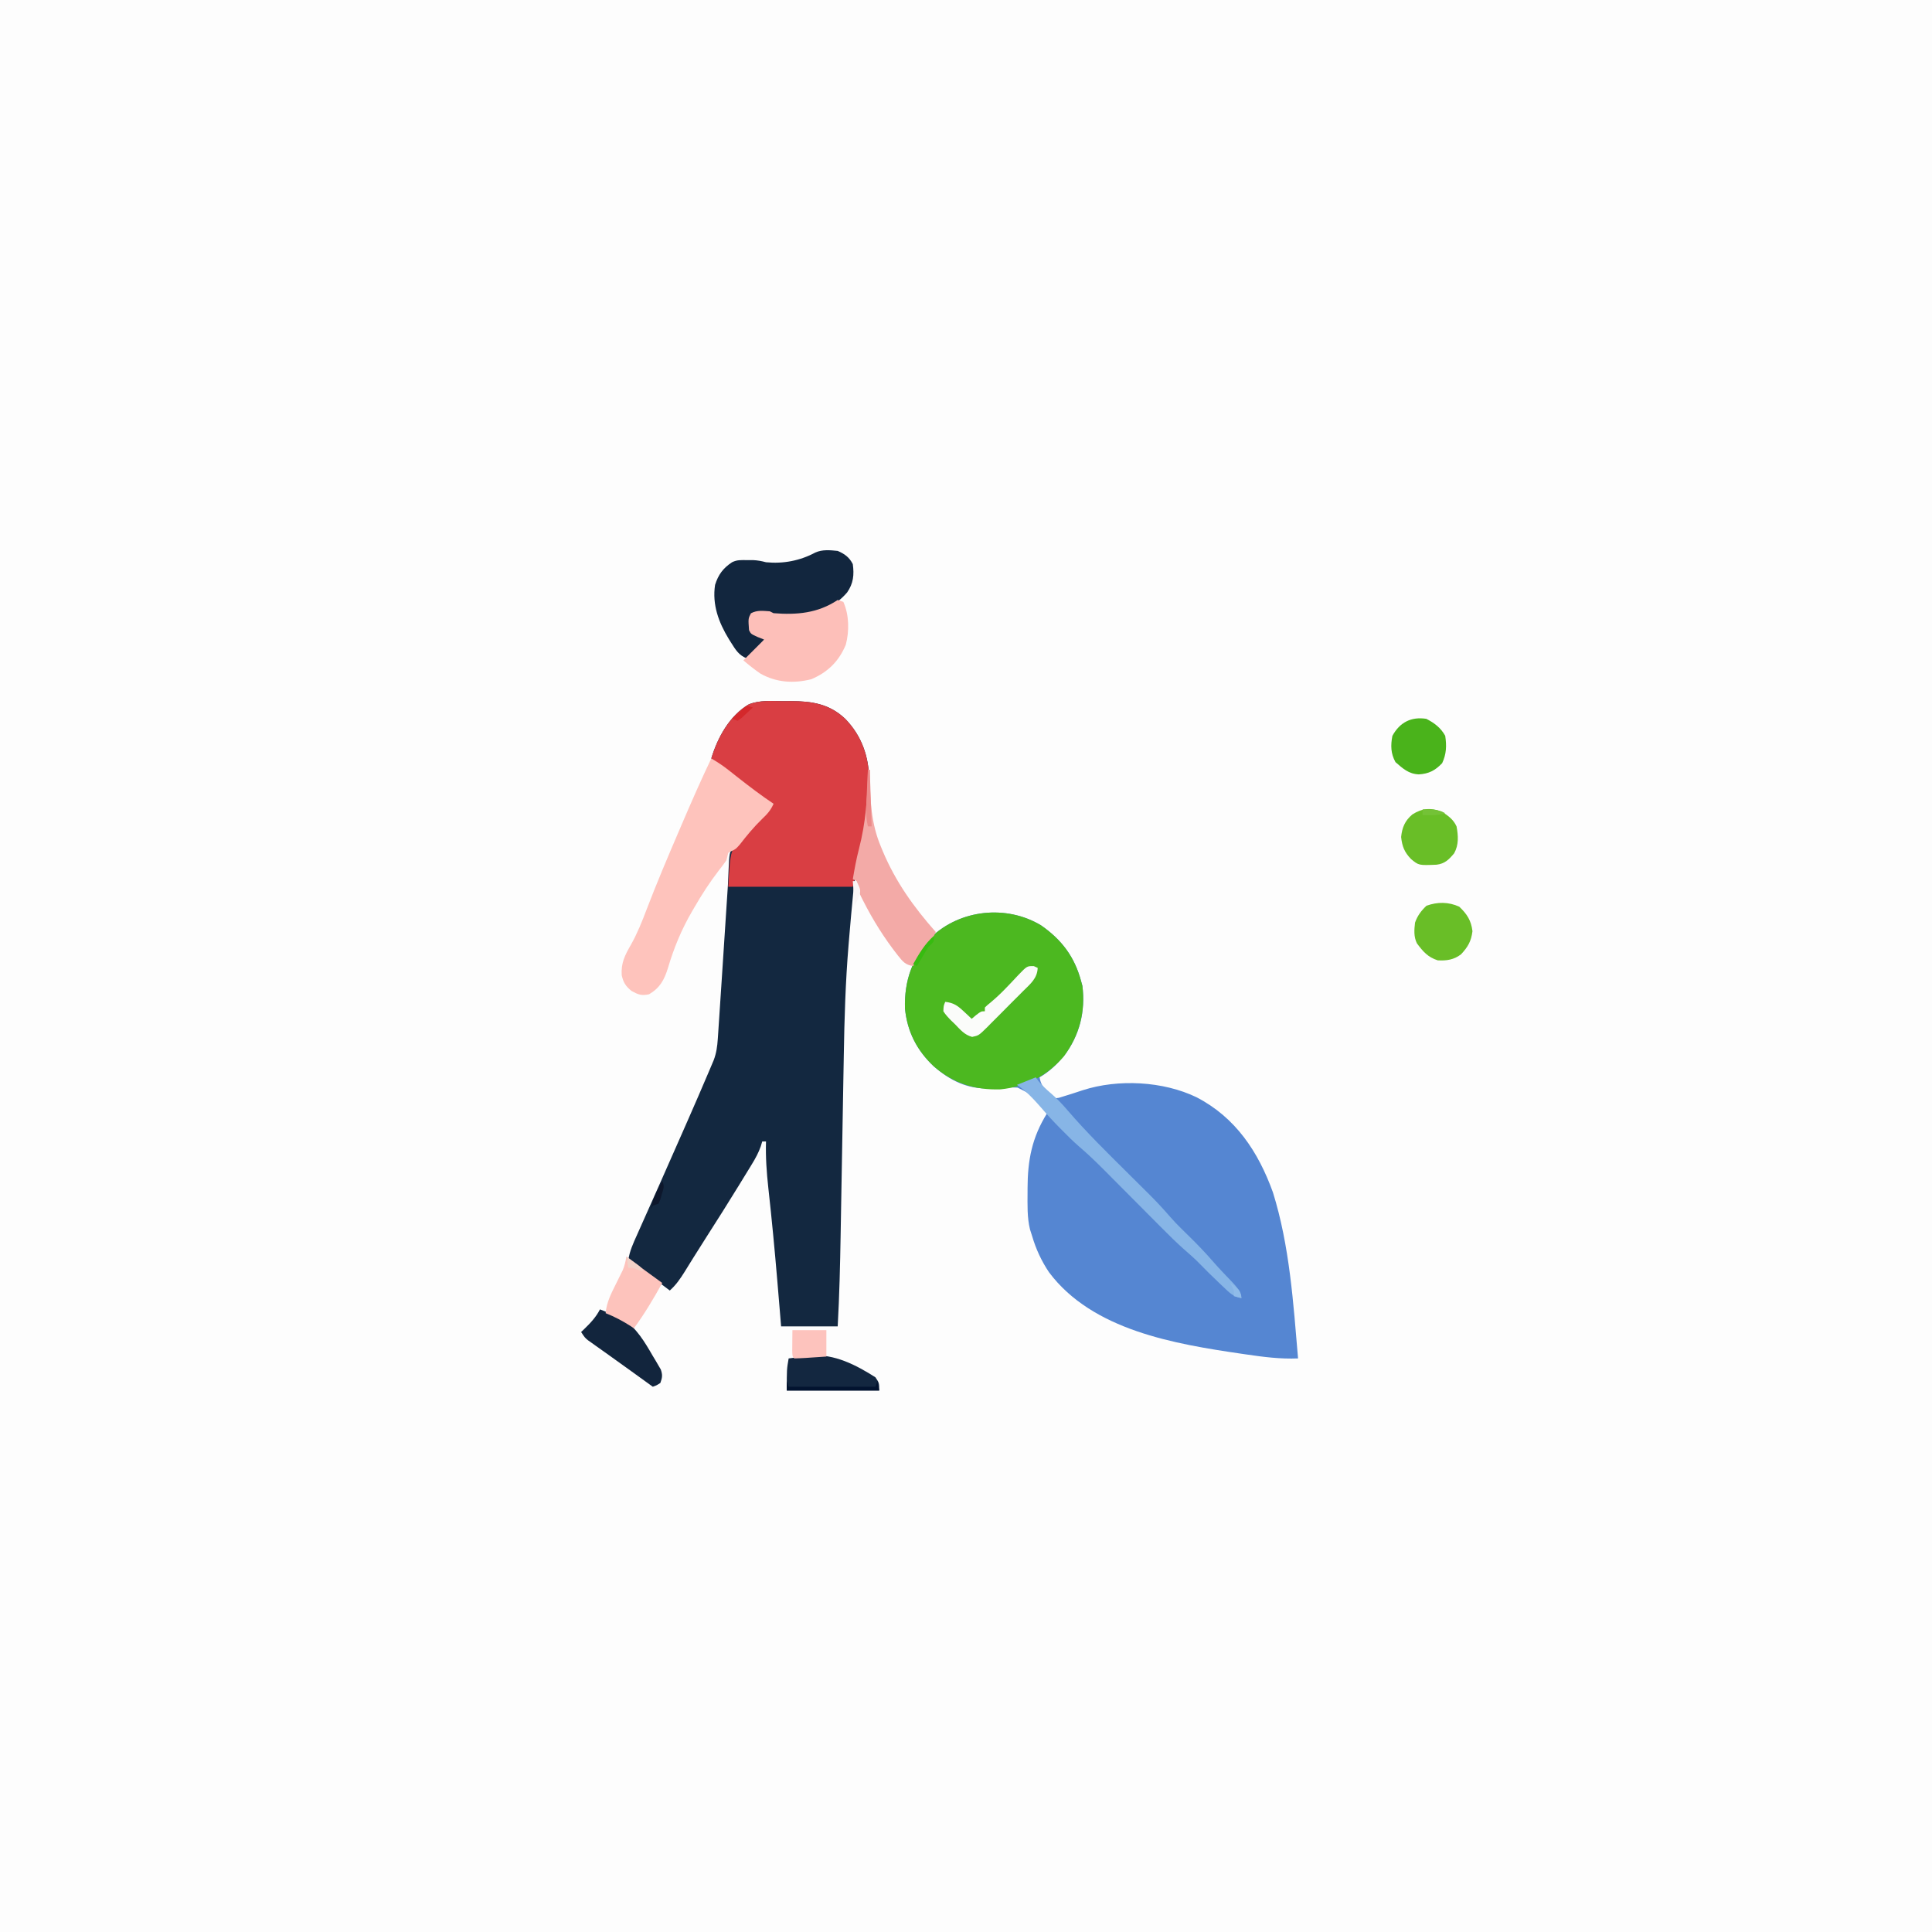 <?xml version="1.0" encoding="UTF-8"?>
<svg version="1.1" xmlns="http://www.w3.org/2000/svg" width="1024" height="1024">
<rect width="100%" height="100%" fill="#333333" stroke="none"/>
<path d="M0 0 C337.92 0 675.84 0 1024 0 C1024 337.92 1024 675.84 1024 1024 C686.08 1024 348.16 1024 0 1024 C0 686.08 0 348.16 0 0 Z " fill="#FDFDFD" transform="translate(0,0)"/>
<path d="M0 0 C10.964 7.607 17.797 16.68 21.258 29.566 C21.485 30.391 21.712 31.216 21.945 32.066 C23.649 45.699 20.494 58.456 12.074 69.406 C8.196 73.859 4.413 77.659 -0.742 80.566 C-0.155 84.048 1.065 85.856 3.508 88.379 C4.09 89.004 4.673 89.629 5.273 90.273 C7.178 91.796 7.178 91.796 9.5 91.422 C10.41 91.14 11.32 90.857 12.258 90.566 C13.493 90.185 14.728 89.803 16 89.41 C18.069 88.742 20.135 88.066 22.199 87.383 C40.932 81.353 64.74 82.585 82.445 91.129 C103.185 101.868 115.216 120.107 122.945 141.566 C131.817 170.004 133.735 200.057 136.258 229.566 C126.94 229.948 117.945 228.794 108.758 227.441 C107.611 227.275 107.611 227.275 106.441 227.105 C70.905 221.906 27.364 214.693 4.285 183.938 C0.19 177.825 -2.667 171.618 -4.742 164.566 C-5.099 163.447 -5.456 162.329 -5.824 161.176 C-7.39 154.744 -7.136 148.084 -7.117 141.504 C-7.117 140.81 -7.116 140.117 -7.116 139.402 C-7.061 124.441 -4.816 112.511 3.258 99.566 C-3.018 90.709 -3.018 90.709 -12.406 86.015 C-17.377 85.718 -22.286 86.056 -27.25 86.352 C-38.868 87.034 -48.29 82.211 -56.895 74.684 C-65.826 66.201 -70.858 56.44 -72.094 44.039 C-72.458 29.036 -68.218 17.63 -58.305 6.379 C-42.762 -8.458 -18.308 -10.991 0 0 Z " fill="#5586D2" transform="translate(551.742,490.434)"/>
<path d="M0 0 C1.902 -0.017 1.902 -0.017 3.842 -0.035 C15.086 -0 24.324 1.447 32.688 9.375 C41.507 18.47 45.279 29.525 45.381 42.069 C45.359 43.304 45.336 44.54 45.312 45.812 C45.301 47.114 45.29 48.416 45.279 49.757 C45.03 60.6 43.18 70.532 40.315 80.947 C37.907 90.26 37.045 99.755 36.188 109.312 C36.07 110.555 35.953 111.797 35.832 113.076 C35.507 116.608 35.204 120.141 34.911 123.675 C34.759 125.508 34.606 127.341 34.45 129.174 C32.813 148.794 32.228 168.346 31.912 188.023 C31.842 192.255 31.763 196.486 31.685 200.718 C31.539 208.706 31.4 216.695 31.264 224.684 C31.02 238.979 30.766 253.274 30.507 267.569 C30.417 272.56 30.331 277.55 30.247 282.541 C29.973 298.836 29.584 315.1 28.688 331.375 C18.788 331.375 8.887 331.375 -1.312 331.375 C-1.555 328.435 -1.797 325.494 -2.047 322.465 C-2.383 318.414 -2.723 314.363 -3.062 310.312 C-3.151 309.259 -3.239 308.205 -3.33 307.119 C-4.711 290.694 -6.27 274.297 -8.093 257.916 C-8.988 249.714 -9.565 241.637 -9.312 233.375 C-9.973 233.375 -10.633 233.375 -11.312 233.375 C-11.572 234.243 -11.831 235.11 -12.099 236.004 C-13.331 239.426 -14.839 242.213 -16.734 245.312 C-17.071 245.866 -17.407 246.419 -17.754 246.989 C-18.851 248.788 -19.956 250.582 -21.062 252.375 C-21.833 253.633 -22.602 254.89 -23.372 256.148 C-29.148 265.57 -35.04 274.916 -41.012 284.215 C-43.27 287.733 -45.499 291.267 -47.707 294.816 C-48.523 296.125 -48.523 296.125 -49.356 297.461 C-50.378 299.101 -51.395 300.743 -52.407 302.389 C-54.747 306.136 -56.976 309.414 -60.312 312.375 C-60.766 312.032 -61.219 311.69 -61.686 311.337 C-63.769 309.765 -65.853 308.195 -67.938 306.625 C-68.65 306.086 -69.363 305.547 -70.098 304.992 C-74.093 301.987 -78.12 299.099 -82.312 296.375 C-81.636 291.502 -79.692 287.365 -77.691 282.922 C-77.134 281.667 -77.134 281.667 -76.565 280.388 C-75.761 278.578 -74.954 276.769 -74.145 274.962 C-72.861 272.094 -71.583 269.223 -70.307 266.352 C-68.533 262.358 -66.756 258.365 -64.979 254.373 C-61.216 245.915 -57.486 237.443 -53.764 228.968 C-52.662 226.459 -51.558 223.952 -50.453 221.444 C-46.87 213.297 -43.331 205.132 -39.855 196.938 C-39.514 196.138 -39.173 195.339 -38.822 194.515 C-38.35 193.396 -38.35 193.396 -37.868 192.254 C-37.591 191.6 -37.314 190.946 -37.028 190.272 C-35.611 186.516 -35.129 182.996 -34.864 178.997 C-34.753 177.374 -34.753 177.374 -34.64 175.718 C-34.564 174.547 -34.488 173.375 -34.41 172.168 C-34.328 170.947 -34.246 169.726 -34.162 168.467 C-33.941 165.178 -33.724 161.888 -33.509 158.598 C-33.286 155.209 -33.059 151.82 -32.833 148.431 C-31.837 133.501 -30.852 118.569 -29.908 103.635 C-29.778 101.578 -29.643 99.52 -29.5 97.463 C-29.363 95.208 -29.27 92.951 -29.203 90.693 C-28.774 80.153 -28.774 80.153 -26.273 76.883 C-25.42 76.096 -24.567 75.31 -23.688 74.5 C-22.783 73.621 -21.878 72.742 -20.945 71.836 C-20.076 71.024 -19.208 70.212 -18.312 69.375 C-17.042 67.976 -15.79 66.561 -14.562 65.125 C-14.02 64.501 -13.477 63.877 -12.918 63.234 C-10.374 60.288 -7.84 57.334 -5.312 54.375 C-6.034 54.127 -6.756 53.88 -7.5 53.625 C-10.612 52.242 -12.725 50.584 -15.312 48.375 C-19.556 44.817 -23.852 41.365 -28.25 38 C-28.793 37.584 -29.337 37.167 -29.896 36.738 C-32.69 34.602 -35.495 32.48 -38.312 30.375 C-35.006 19.349 -28.621 7.657 -18.492 1.723 C-12.655 -0.652 -6.188 -0.056 0 0 Z " fill="#132840" transform="translate(415.312,371.625)"/>
<path d="M0 0 C10.964 7.607 17.797 16.68 21.258 29.566 C21.485 30.391 21.712 31.216 21.945 32.066 C23.654 45.736 20.409 58.227 12.215 69.336 C3.402 79.74 -7.844 85.544 -21.449 86.949 C-35.213 87.374 -46.546 83.736 -56.895 74.684 C-65.826 66.201 -70.858 56.44 -72.094 44.039 C-72.458 29.036 -68.218 17.63 -58.305 6.379 C-42.762 -8.458 -18.308 -10.991 0 0 Z " fill="#4CB820" transform="translate(551.742,490.434)"/>
<path d="M0 0 C1.902 -0.017 1.902 -0.017 3.842 -0.035 C15.086 -0 24.324 1.447 32.688 9.375 C41.507 18.47 45.278 29.524 45.382 42.068 C45.347 43.922 45.347 43.922 45.312 45.812 C45.295 47.769 45.295 47.769 45.277 49.766 C45.047 59.586 43.667 68.697 41.074 78.152 C39.304 84.819 38.04 91.611 36.688 98.375 C14.908 98.375 -6.872 98.375 -29.312 98.375 C-28.206 78.46 -28.206 78.46 -20.945 71.695 C-20.076 70.93 -19.208 70.164 -18.312 69.375 C-17.037 67.981 -15.784 66.566 -14.562 65.125 C-14.02 64.501 -13.477 63.877 -12.918 63.234 C-10.374 60.288 -7.84 57.334 -5.312 54.375 C-6.034 54.127 -6.756 53.88 -7.5 53.625 C-10.612 52.242 -12.725 50.584 -15.312 48.375 C-19.556 44.817 -23.852 41.365 -28.25 38 C-28.793 37.584 -29.337 37.167 -29.896 36.738 C-32.69 34.602 -35.495 32.48 -38.312 30.375 C-35.006 19.349 -28.621 7.657 -18.492 1.723 C-12.655 -0.652 -6.188 -0.056 0 0 Z " fill="#D93E43" transform="translate(415.312,371.625)"/>
<path d="M0 0 C3.2 1.861 6.173 3.811 9.074 6.109 C9.82 6.696 10.566 7.283 11.334 7.888 C12.111 8.503 12.887 9.117 13.688 9.75 C19.998 14.706 26.326 19.54 33 24 C31.534 27.43 29.639 29.514 26.938 32.062 C22.551 36.321 18.776 40.88 15.043 45.715 C13 48 13 48 10.801 49.066 C10.207 49.374 9.612 49.683 9 50 C8.632 51.324 8.305 52.66 8 54 C6.705 55.856 5.341 57.663 3.938 59.438 C-0.87 65.675 -5.062 72.177 -9 79 C-9.361 79.614 -9.722 80.228 -10.094 80.861 C-15.754 90.582 -19.821 100.35 -22.998 111.158 C-24.958 117.41 -27.216 121.608 -33 125 C-37.068 125.83 -38.589 125.221 -42.25 123.25 C-45.375 120.693 -46.57 118.85 -47.477 114.949 C-47.905 108.416 -45.805 104.302 -42.591 98.721 C-39.22 92.728 -36.748 86.547 -34.312 80.125 C-28.976 66.162 -23.146 52.423 -17.25 38.688 C-16.796 37.628 -16.343 36.568 -15.875 35.476 C-10.771 23.559 -5.594 11.697 0 0 Z " fill="#FEC3BC" transform="translate(377,402)"/>
<path d="M0 0 C3.681 1.567 6.199 3.398 8 7 C8.787 12.649 8.312 17.238 5 22 C-1.142 29.206 -9.874 33.301 -19.264 34.222 C-32.254 34.873 -32.254 34.873 -36 33 C-37.914 32.803 -37.914 32.803 -40 32.812 C-40.701 32.798 -41.403 32.784 -42.125 32.77 C-44.245 32.835 -44.245 32.835 -46 35 C-46.493 39.66 -46.493 39.66 -44.812 43.875 C-42.577 45.262 -40.591 45.65 -38 46 C-41.208 49.806 -44.407 53.546 -48 57 C-52.297 55.496 -54.182 52.316 -56.5 48.625 C-56.894 47.999 -57.289 47.374 -57.695 46.729 C-63.093 37.878 -66.596 28.494 -65 18 C-63.307 12.614 -60.767 9.136 -56 6 C-53.298 4.649 -51.14 4.868 -48.125 4.875 C-46.551 4.871 -46.551 4.871 -44.945 4.867 C-42.41 4.981 -40.427 5.355 -38 6 C-28.981 6.918 -19.954 5.202 -11.93 0.887 C-8.173 -0.839 -4.037 -0.426 0 0 Z " fill="#12263E" transform="translate(444,292)"/>
<path d="M0 0 C0.99 0.33 1.98 0.66 3 1 C6.066 7.946 6.2 16.352 4.312 23.664 C0.688 32.453 -5.25 38.317 -14 42 C-23.357 44.37 -32.557 43.764 -41 39 C-44.138 36.816 -47.102 34.492 -50 32 C-44.5 26.5 -44.5 26.5 -39 21 C-40.134 20.546 -41.269 20.093 -42.438 19.625 C-46 18 -46 18 -47 16 C-47.446 9.865 -47.446 9.865 -46 7.062 C-42.685 5.301 -39.719 5.764 -36 6 C-35.34 6.33 -34.68 6.66 -34 7 C-21.717 7.981 -10.571 7.047 0 0 Z " fill="#FDBFB9" transform="translate(444,318)"/>
<path d="M0 0 C0.33 0 0.66 0 1 0 C1.004 0.674 1.008 1.347 1.012 2.041 C1.159 15.813 1.572 28.216 7 41 C7.283 41.685 7.565 42.369 7.856 43.075 C14.673 59.318 24.362 72.88 36 86 C34.692 88.859 33.251 91.004 31.125 93.312 C28.173 96.655 26.087 100.066 24 104 C19.856 103.506 18.355 101.485 15.812 98.312 C8.667 89.222 2.656 79.629 -2.562 69.312 C-3.083 68.287 -3.083 68.287 -3.614 67.241 C-5.053 64.31 -6 62.308 -6 59 C-6.66 58.67 -7.32 58.34 -8 58 C-7.088 52.617 -6.124 47.278 -4.746 41.992 C-1.123 27.966 -0.093 14.464 0 0 Z " fill="#F3AAA7" transform="translate(460,408)"/>
<path d="M0 0 C0.495 0.681 0.99 1.361 1.5 2.062 C3.535 4.454 5.437 6.301 7.812 8.312 C11.191 11.206 14.096 14.254 16.971 17.641 C26.811 29.082 37.541 39.632 48.25 50.25 C51.446 53.419 54.638 56.591 57.828 59.766 C58.545 60.474 59.262 61.183 60 61.913 C64.001 65.894 67.798 69.983 71.483 74.258 C73.224 76.257 75.045 78.145 76.938 80 C77.605 80.66 78.273 81.32 78.961 82 C79.634 82.66 80.307 83.32 81 84 C85.634 88.546 90.086 93.155 94.321 98.076 C95.932 99.922 97.585 101.71 99.273 103.484 C99.788 104.027 100.302 104.57 100.832 105.129 C101.88 106.23 102.932 107.326 103.988 108.418 C106.638 111.229 108.278 113.205 109 117 C104.764 116.508 102.326 113.88 99.375 111.062 C98.849 110.571 98.324 110.08 97.782 109.573 C93.604 105.643 89.546 101.597 85.547 97.484 C83.575 95.561 81.593 93.783 79.501 92.001 C74.752 87.858 70.315 83.43 65.88 78.955 C64.401 77.463 62.918 75.974 61.435 74.486 C57.756 70.793 54.081 67.095 50.407 63.396 C47.29 60.259 44.17 57.124 41.048 53.992 C39.601 52.539 38.158 51.083 36.715 49.627 C32.178 45.074 27.605 40.645 22.709 36.479 C19.818 33.976 17.128 31.277 14.438 28.562 C13.875 27.998 13.313 27.434 12.734 26.853 C9.217 23.3 5.862 19.655 2.621 15.848 C-1.206 11.485 -5.163 7.225 -10 4 C-6.7 2.68 -3.4 1.36 0 0 Z " fill="#87B5E6" transform="translate(549,571)"/>
<path d="M0 0 C3.322 1.312 6.626 2.641 9.875 4.125 C11.078 4.655 11.078 4.655 12.305 5.195 C19.407 9.951 23.809 17.414 28 24.688 C28.501 25.516 29.003 26.344 29.52 27.197 C29.987 28.002 30.455 28.807 30.938 29.637 C31.359 30.356 31.781 31.075 32.215 31.815 C33.237 34.66 33.054 36.18 32 39 C29.938 40.312 29.938 40.312 28 41 C26.898 40.204 25.797 39.409 24.695 38.613 C23.975 38.093 23.254 37.573 22.512 37.037 C20.907 35.877 19.303 34.718 17.699 33.557 C13.433 30.471 9.159 27.397 4.867 24.348 C4.051 23.765 3.235 23.183 2.394 22.583 C0.82 21.46 -0.756 20.342 -2.335 19.228 C-3.05 18.717 -3.764 18.206 -4.5 17.68 C-5.129 17.234 -5.758 16.787 -6.406 16.328 C-8 15 -8 15 -10 12 C-9.529 11.553 -9.059 11.105 -8.574 10.645 C-5.149 7.319 -2.211 4.292 0 0 Z " fill="#12253D" transform="translate(318,694)"/>
<path d="M0 0 C4.143 3.941 6.297 7.277 7 13 C6.319 18.349 4.601 21.325 0.938 25.25 C-2.827 28.144 -6.766 28.715 -11.438 28.438 C-16.722 26.71 -19.214 23.766 -22.438 19.438 C-24.179 15.955 -23.886 12.246 -23.438 8.438 C-22.161 4.808 -20.19 2.144 -17.375 -0.5 C-11.525 -2.616 -5.659 -2.572 0 0 Z " fill="#69BE27" transform="translate(773.438,480.562)"/>
<path d="M0 0 C12.211 -1.126 23.974 4.996 34.094 11.453 C36.094 14.453 36.094 14.453 36.094 18.453 C19.924 18.453 3.754 18.453 -12.906 18.453 C-12.906 7.203 -12.906 7.203 -11.906 1.453 C-9.859 1.171 -7.808 0.909 -5.75 0.719 C-3.827 0.539 -1.909 0.298 0 0 Z " fill="#132740" transform="translate(429.906,718.547)"/>
<path d="M0 0 C3.427 2.235 6.143 4.134 7.875 7.875 C8.795 12.855 9.12 17.649 6.59 22.172 C3.83 25.454 1.68 27.659 -2.699 28.184 C-12.142 28.575 -12.142 28.575 -16.25 25.188 C-19.777 21.514 -20.937 18.563 -21.5 13.5 C-20.978 8.456 -19.481 4.857 -15.547 1.547 C-10.385 -1.755 -5.821 -2.096 0 0 Z " fill="#69BE27" transform="translate(764.125,430.125)"/>
<path d="M0 0 C4.307 2.237 7.64 4.735 10 9 C10.796 14.31 10.647 18.606 8.375 23.5 C4.705 27.363 1.305 29.124 -4 29.438 C-9.38 29.212 -12.437 26.357 -16.375 22.938 C-18.9 18.373 -18.975 14.085 -18 9 C-14.087 1.893 -8.106 -1.268 0 0 Z " fill="#4AB31B" transform="translate(756,381)"/>
<path d="M0 0 C0.45 0.34 0.9 0.681 1.363 1.031 C7.192 5.423 13.089 9.719 19 14 C14.389 22.311 9.651 30.335 4 38 C3.504 37.674 3.007 37.348 2.496 37.012 C-1.886 34.193 -6.156 31.917 -11 30 C-10.469 24.167 -8.076 19.593 -5.5 14.438 C-4.672 12.772 -3.849 11.104 -3.031 9.434 C-2.666 8.702 -2.3 7.97 -1.924 7.217 C-0.928 4.827 -0.428 2.548 0 0 Z " fill="#FDC3BC" transform="translate(332,666)"/>
<path d="M0 0 C0.674 0.309 1.348 0.619 2.043 0.938 C1.82 6.577 -1.89 9.466 -5.66 13.207 C-6.335 13.888 -7.01 14.569 -7.705 15.271 C-9.132 16.705 -10.565 18.135 -12.002 19.559 C-14.201 21.744 -16.374 23.952 -18.547 26.162 C-19.937 27.554 -21.329 28.944 -22.723 30.332 C-23.372 30.994 -24.021 31.657 -24.69 32.339 C-29.225 36.783 -29.225 36.783 -32.699 37.517 C-36.745 36.479 -38.985 33.669 -41.832 30.75 C-42.741 29.883 -42.741 29.883 -43.668 28.998 C-45.284 27.373 -46.711 25.862 -47.957 23.938 C-47.84 21.012 -47.84 21.012 -46.957 18.938 C-42.5 19.436 -40.38 20.958 -37.145 24 C-36.354 24.733 -35.564 25.467 -34.75 26.223 C-33.862 27.072 -33.862 27.072 -32.957 27.938 C-32.173 27.277 -31.39 26.617 -30.582 25.938 C-27.957 23.938 -27.957 23.938 -25.957 23.938 C-25.957 23.277 -25.957 22.617 -25.957 21.938 C-24.734 20.738 -24.734 20.738 -22.895 19.25 C-19.832 16.687 -17.013 13.994 -14.262 11.105 C-13.606 10.423 -12.95 9.74 -12.274 9.036 C-10.946 7.645 -9.629 6.243 -8.326 4.829 C-3.605 -0.076 -3.605 -0.076 0 0 Z " fill="#FBFCFA" transform="translate(547.957,512.062)"/>
<path d="M0 0 C5.94 0 11.88 0 18 0 C18 4.62 18 9.24 18 14 C15.188 14.194 12.375 14.38 9.562 14.562 C8.359 14.647 8.359 14.647 7.131 14.732 C5.089 14.862 3.045 14.935 1 15 C0 14 0 14 -0.098 10.84 C-0.049 5.42 -0.049 5.42 0 0 Z " fill="#FDC3BD" transform="translate(420,705)"/>
<path d="M0 0 C0.33 0.99 0.66 1.98 1 3 C16.18 3 31.36 3 47 3 C47.33 2.01 47.66 1.02 48 0 C48.495 2.475 48.495 2.475 49 5 C32.83 5 16.66 5 0 5 C0 3.35 0 1.7 0 0 Z " fill="#02132F" transform="translate(417,732)"/>
<path d="M0 0 C0.33 0 0.66 0 1 0 C1.33 9.9 1.66 19.8 2 30 C1.34 30 0.68 30 0 30 C-0.898 26.235 -1.057 22.904 -0.879 19.043 C-0.831 17.931 -0.782 16.819 -0.732 15.674 C-0.676 14.523 -0.62 13.373 -0.562 12.188 C-0.51 11.018 -0.458 9.848 -0.404 8.643 C-0.275 5.761 -0.14 2.881 0 0 Z " fill="#EC8B8A" transform="translate(460,408)"/>
<path d="M0 0 C0 3 0 3 -1.312 4.375 C-1.869 4.911 -2.426 5.447 -3 6 C-4.038 7.643 -5.036 9.312 -6 11 C-7.5 13.5 -7.5 13.5 -9 16 C-9.66 15.67 -10.32 15.34 -11 15 C-7.82 9.372 -4.873 4.3 0 0 Z " fill="#37BB10" transform="translate(495,496)"/>
<path d="M0 0 C0.66 0 1.32 0 2 0 C4.074 4.391 4.074 4.391 3.75 7.062 C2.963 9.097 1.975 11.049 1 13 C0.67 8.71 0.34 4.42 0 0 Z " fill="#F9F5F6" transform="translate(452,467)"/>
<path d="M0 0 C1.39 2.78 0.614 4.12 -0.25 7.062 C-0.629 8.41 -0.629 8.41 -1.016 9.785 C-1.503 10.882 -1.503 10.882 -2 12 C-2.99 12.33 -3.98 12.66 -5 13 C-5.33 13.66 -5.66 14.32 -6 15 C-5.396 11.15 -4.232 8.139 -2.438 4.688 C-1.982 3.804 -1.527 2.921 -1.059 2.012 C-0.535 1.016 -0.535 1.016 0 0 Z " fill="#0D172C" transform="translate(351,626)"/>
<path d="M0 0 C0.99 0.33 1.98 0.66 3 1 C1.741 2.2 0.467 3.384 -0.812 4.562 C-1.874 5.554 -1.874 5.554 -2.957 6.566 C-3.631 7.039 -4.305 7.513 -5 8 C-5.99 7.67 -6.98 7.34 -8 7 C-6.741 5.8 -5.467 4.616 -4.188 3.438 C-3.126 2.446 -3.126 2.446 -2.043 1.434 C-1.369 0.961 -0.695 0.487 0 0 Z " fill="#D4282B" transform="translate(396,374)"/>
<path d="M0 0 C4.548 -0.178 7.879 0.002 12 2 C8.019 3.327 4.15 3.069 0 3 C0 2.01 0 1.02 0 0 Z " fill="#74C237" transform="translate(754,429)"/>
<path d="M0 0 C1.316 0.953 2.628 1.913 3.938 2.875 C4.668 3.409 5.399 3.942 6.152 4.492 C8 6 8 6 9 8 C8.051 7.67 7.103 7.34 6.125 7 C3.229 5.898 3.229 5.898 1 6 C0.67 4.02 0.34 2.04 0 0 Z " fill="#F2D2C8" transform="translate(332,666)"/>
<path d="M0 0 C4.8 3.446 4.8 3.446 5.812 6.25 C5.874 6.827 5.936 7.405 6 8 C4.68 7.67 3.36 7.34 2 7 C2 6.01 2 5.02 2 4 C1.05 1.85 1.05 1.85 0 0 Z " fill="#8FBBE9" transform="translate(652,680)"/>
</svg>
